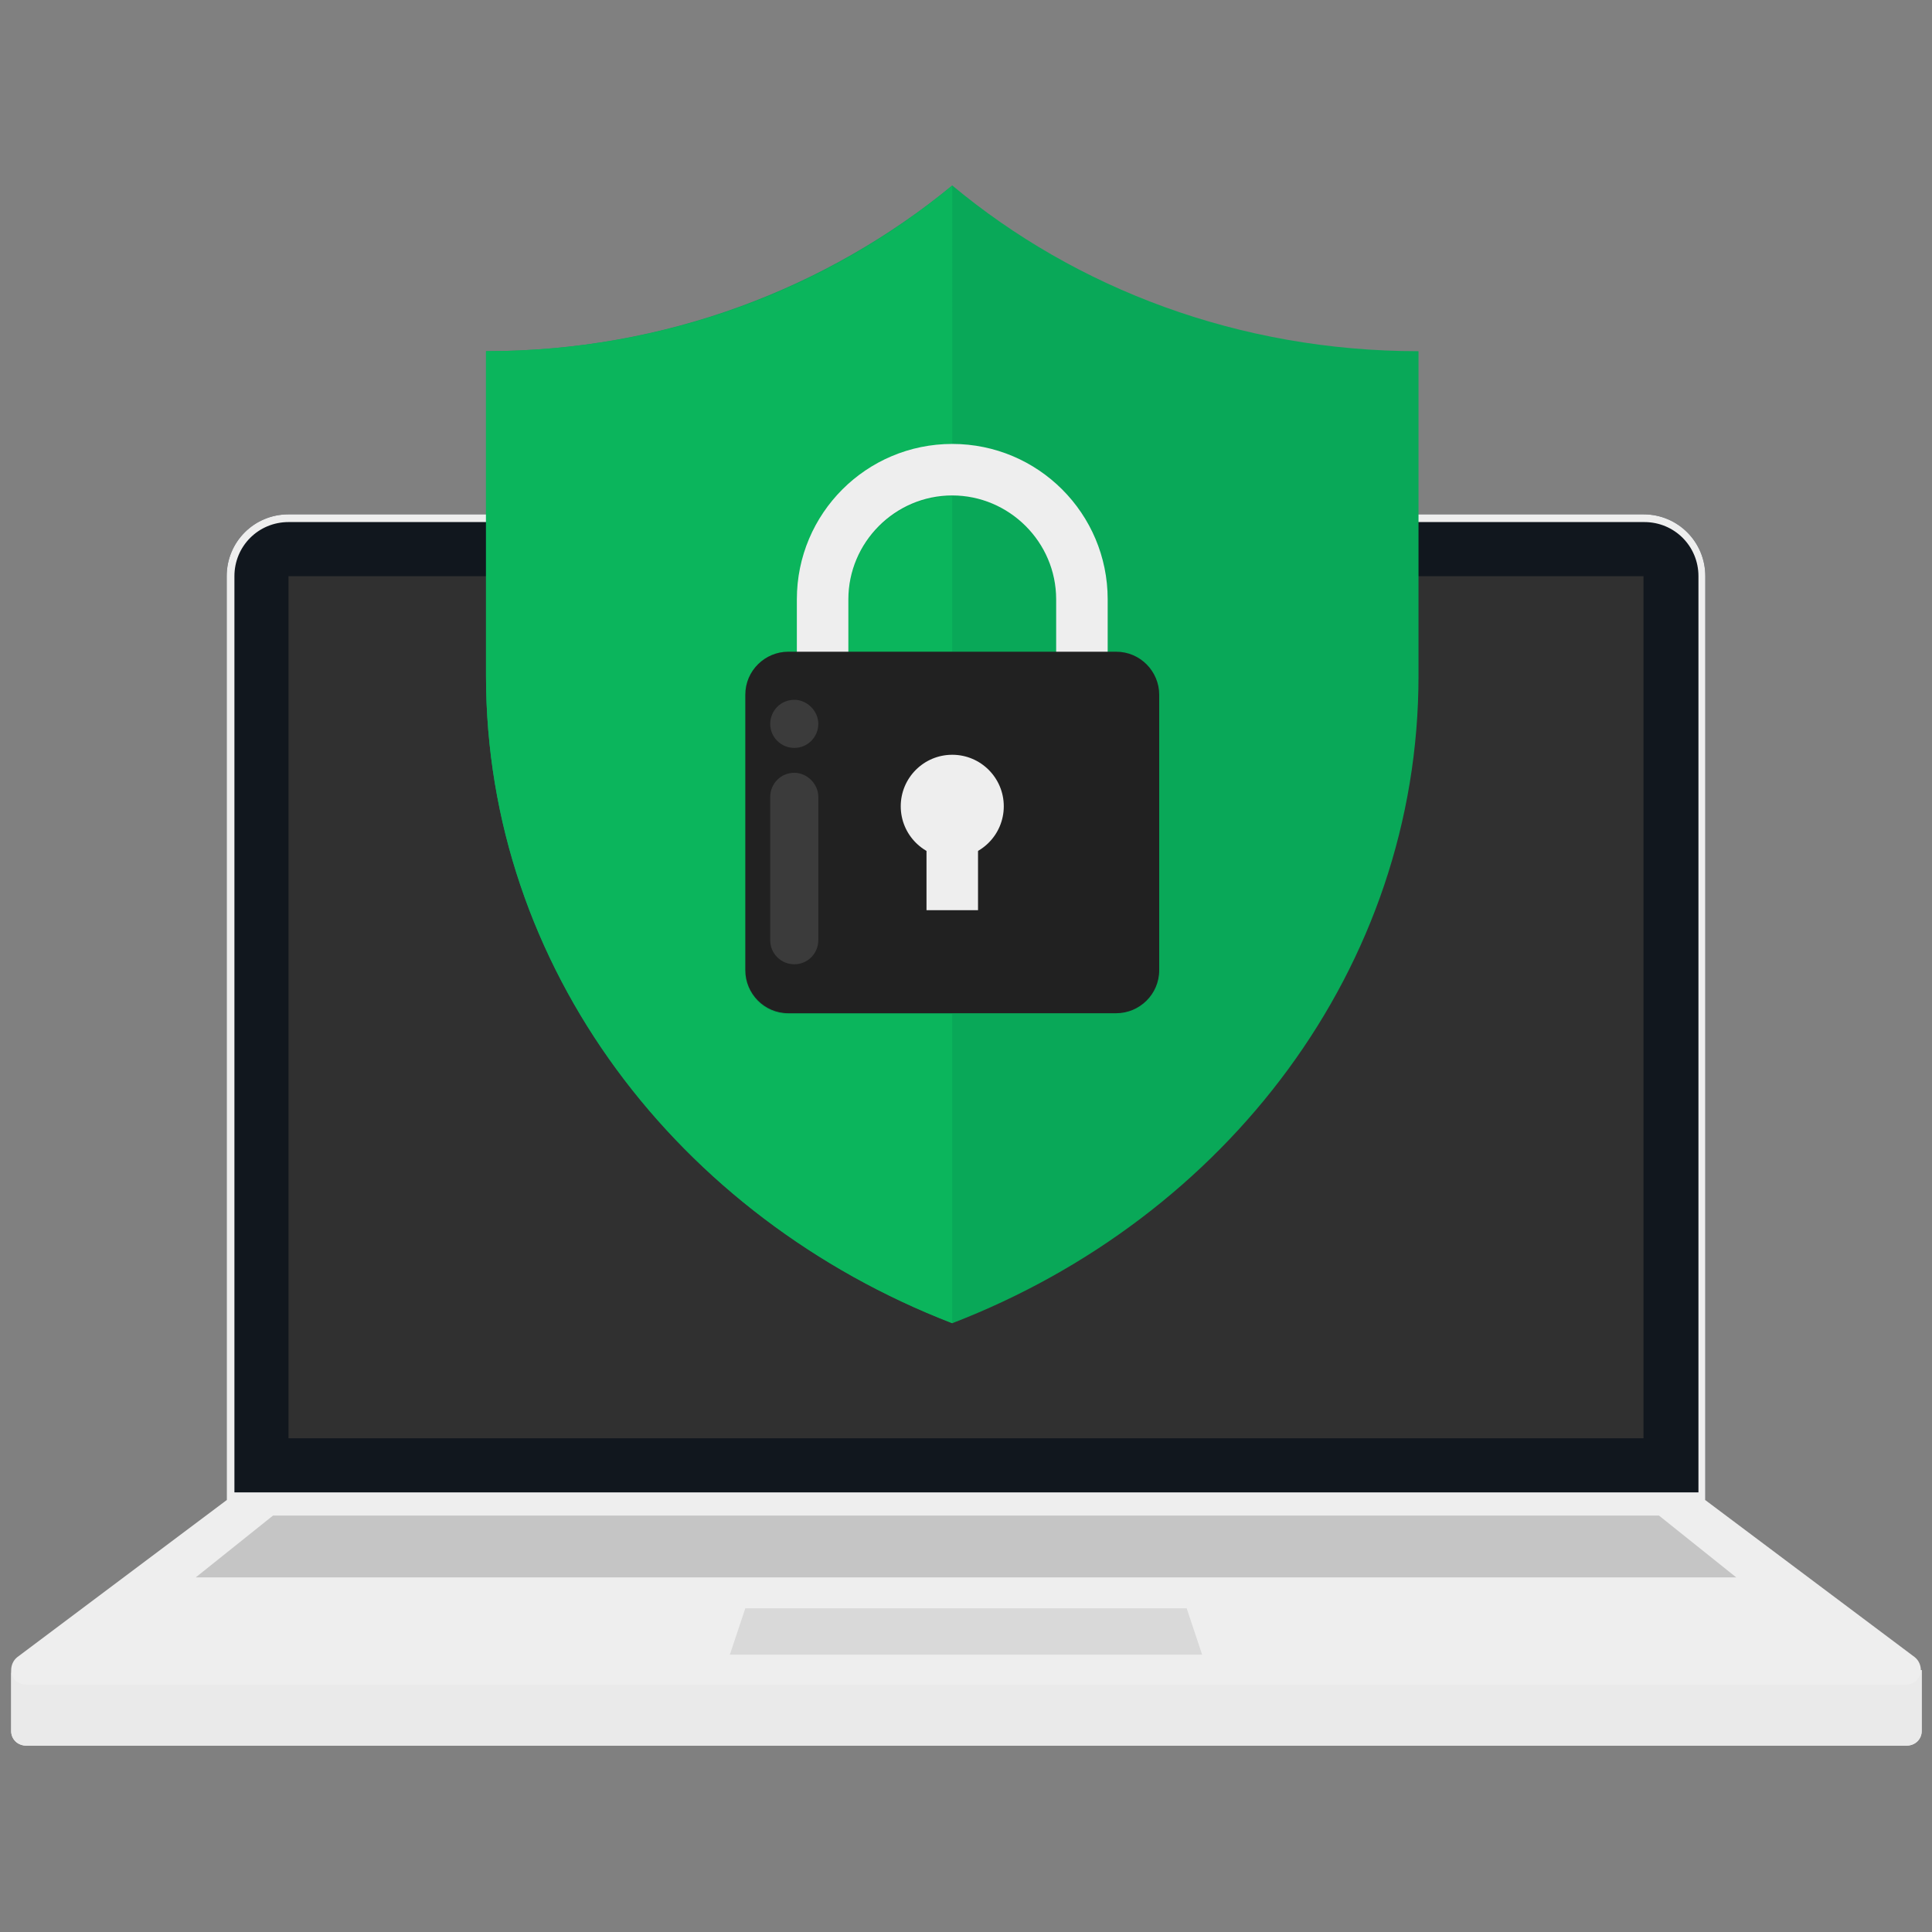 <svg enable-background="new 0 0 225 225" viewBox="0 0 225 225" xmlns="http://www.w3.org/2000/svg"><rect x="0" y="0" width="225" height="225" fill="#808080" stroke="none"/><path d="m191.4 59.9h-157.8c-4 0-7.2 3.2-7.2 7.2v107.6h172.2v-107.6c0-4-3.2-7.2-7.2-7.2" fill="#11171e"/><path d="m223.7 194.5c0-.5-.2-1.1-.7-1.5l-24.4-18.3v-107.6c0-4-3.2-7.2-7.2-7.2h-157.8c-4 0-7.2 3.2-7.2 7.2v107.6l-24.4 18.3c-.5.4-.7 1-.7 1.5v7.1c0 .9.7 1.7 1.8 1.7h218.9c1.1 0 1.8-.8 1.8-1.7v-7.1m-196.5-127.4c0-3.5 2.8-6.3 6.3-6.3h157.9c3.5 0 6.3 2.8 6.3 6.3v106.7h-170.5z" fill="#eee"/><path d="m223.7 194.5c0 .9-.7 1.7-1.8 1.7h-218.8c-1.1 0-1.8-.8-1.8-1.7v7.1c0 .9.7 1.7 1.8 1.7h218.9c1.1 0 1.8-.8 1.8-1.7v-7.1z" fill="#eaeaea"/><path d="m191.4 67.1h-157.8v100.4h157.8z" fill="#303030"/><path d="m193.2 176.5h-161.4l-9 7.2h179.4z" fill="#c5c5c5"/><path d="m138.2 187.3h-51.4l-1.8 5.4h55z" fill="#d9d9d9"/><path d="m56.6 40.9c20.9 0 39.8-7.4 54.3-19.3 14.4 12 33.4 19.3 54.3 19.3v37.8c0 34-22.4 63.1-54.3 75.4-31.8-12.3-54.3-41.4-54.3-75.4z" fill="#09a858"/><path d="m110.9 57.8c-6.6 0-12.1 5.4-12.1 12.1v6h12.1zm0-36.2c-14.4 12-33.4 19.3-54.3 19.3v37.8c0 34 22.4 63.1 54.3 75.4v-36h-19.1c-2.8 0-5-2.3-5-5v-32.2c0-2.8 2.3-5 5-5h1v-6c0-10 8.1-18.1 18.1-18.1z" fill="#0bb55c"/><path d="m98.8 69.8c0-6.6 5.4-12.1 12.1-12.1 6.6 0 12.1 5.4 12.1 12.1v18.1h6v-18.1c0-10-8.1-18.1-18.1-18.1s-18.1 8.1-18.1 18.1v18.1h6z" fill="#eee"/><path d="m130 118h-38.2c-2.8 0-5-2.3-5-5v-32.1c0-2.8 2.3-5 5-5h38.2c2.8 0 5 2.3 5 5v32.1c0 2.8-2.3 5-5 5" fill="#212121"/><ellipse cx="110.9" cy="93.9" fill="#eee" rx="6" ry="6"/><path d="m107.9 93.9h6v12.1h-6z" fill="#eee"/><g fill="#fff"><path d="m92.5 90c-1.6 0-2.8 1.3-2.8 2.8v16.7c0 1.6 1.3 2.8 2.8 2.8 1.6 0 2.8-1.3 2.8-2.8v-16.7c0-1.5-1.3-2.8-2.8-2.8" opacity=".12"/><path d="m92.5 81.5c-1.6 0-2.8 1.3-2.8 2.8 0 1.6 1.3 2.8 2.8 2.8 1.6 0 2.8-1.3 2.8-2.8s-1.3-2.8-2.8-2.8" opacity=".12"/></g></svg>